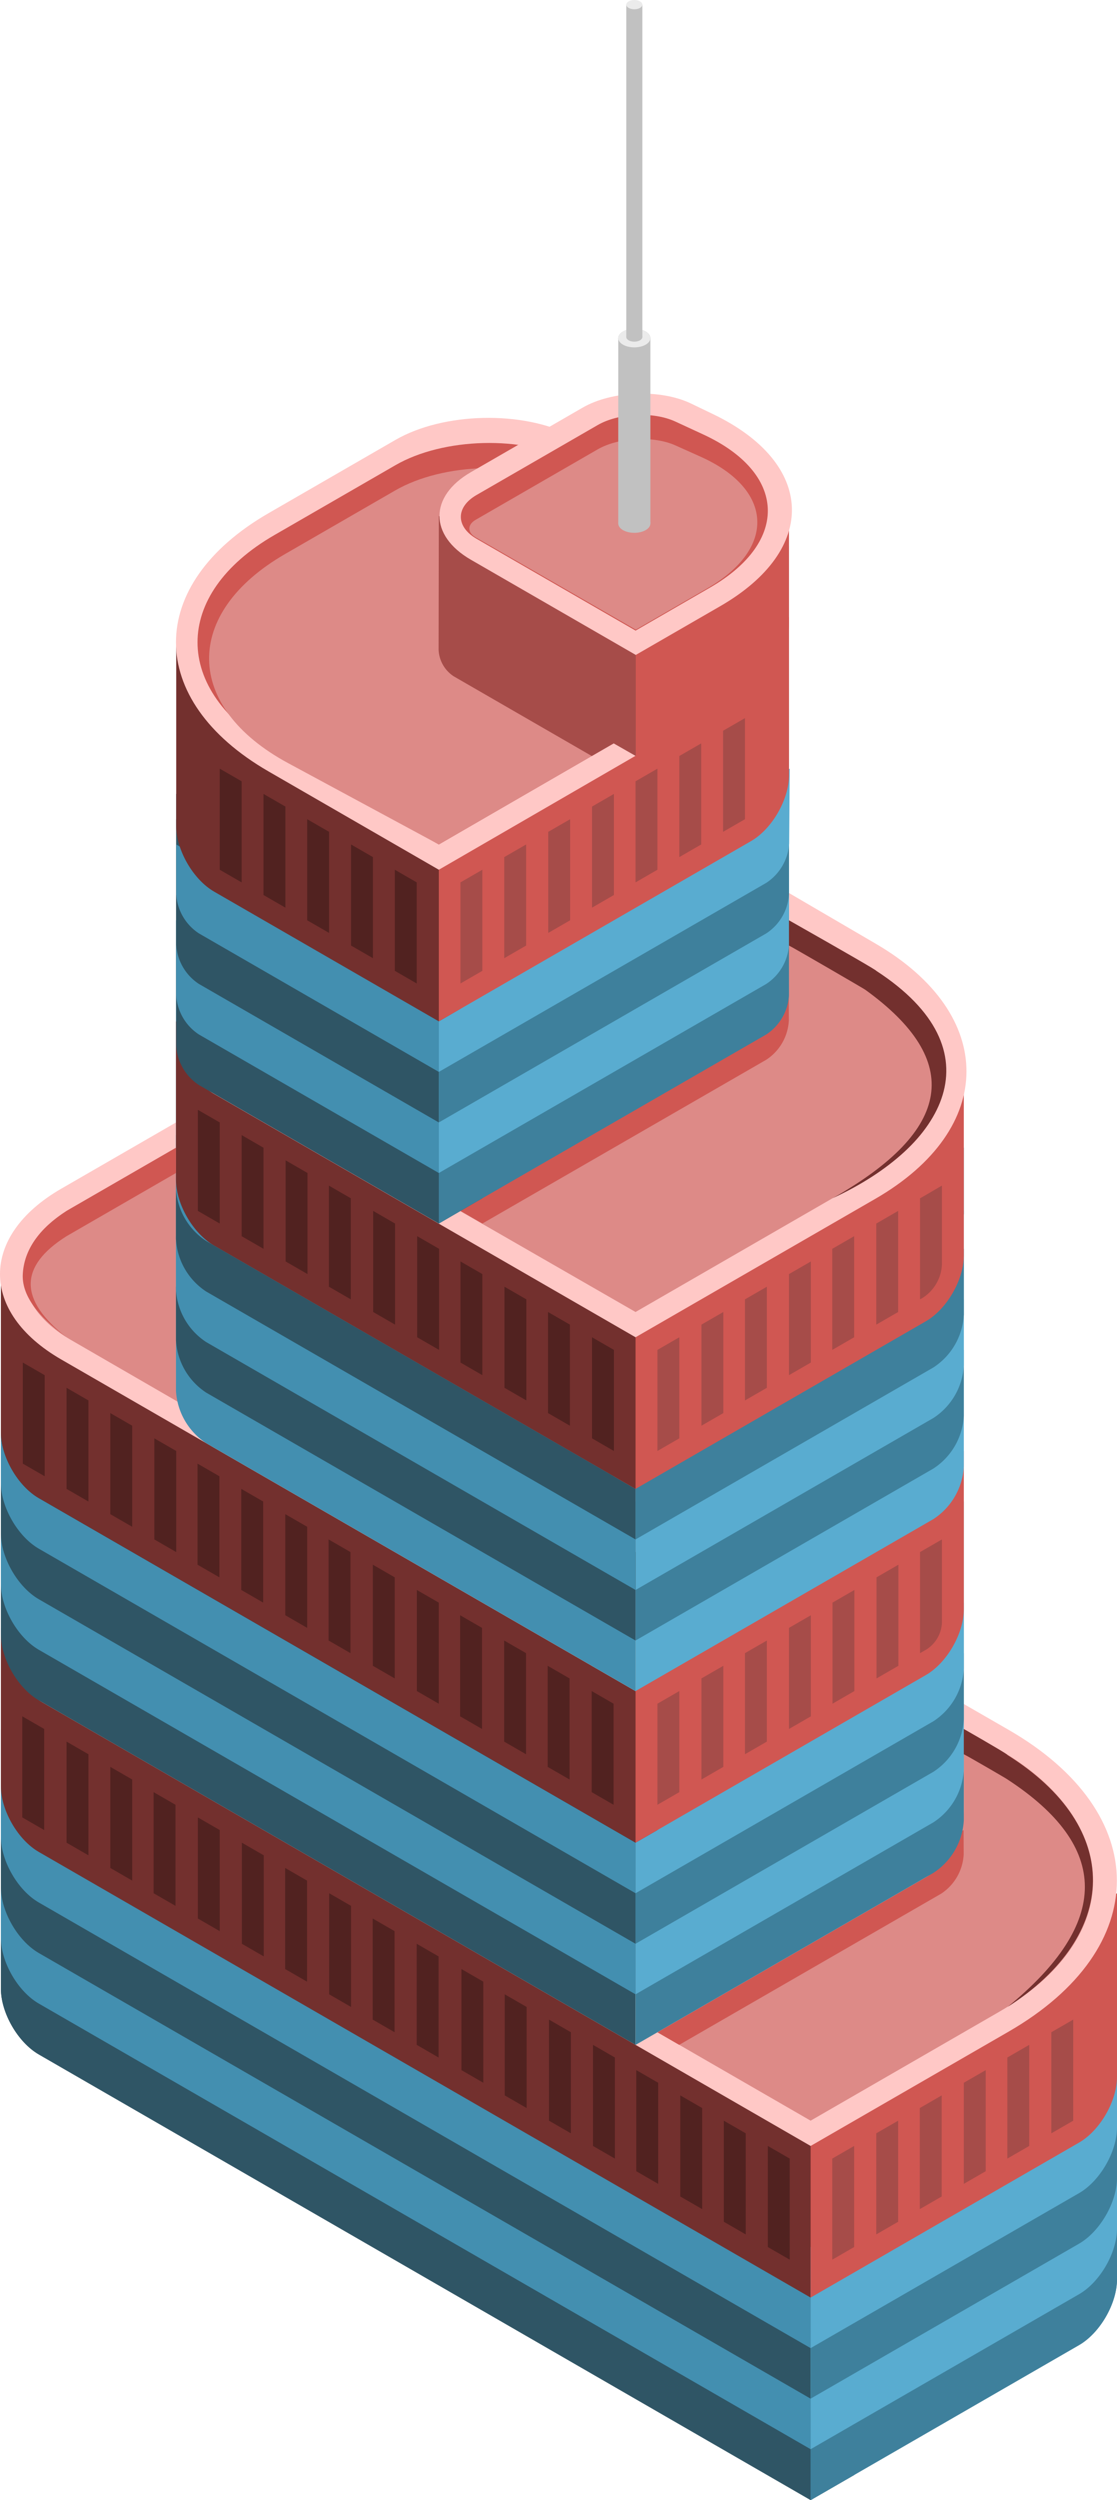 <svg id="Layer_1" data-name="Layer 1" xmlns="http://www.w3.org/2000/svg" viewBox="0 0 255.206 571.188">
  <defs>
    <style>
      .curtain-L-prim-dark {
        fill: #2f5565;
      }

      .curtain-R-prim-dark {
        fill: #3e809c;
      }

      .curtain-L-prim-light {
        fill: #438fb0;
      }

      .exterior-L-prim {
        fill: #73302e;
      }

      .curtain-R-prim-light {
        fill: #59acd0;
      }

      .exterior-R-prim {
        fill: #d05752;
      }

      .top-light {
        fill: #ffc8c6;
      }

      .top-prim {
        fill: #dd8a87;
      }

      .cls-1 {
        fill: #e8e8e8;
      }

      .exterior-R-dark {
        fill: #a64c49;
      }

      .exterior-L-dark {
        fill: #512220;
      }

      .cls-2 {
        fill: #b9b9b9;
      }

      .cls-3 {
        fill: #c1c1c1;
      }

      .cls-4 {
        fill: #ebebeb;
      }
    </style>
  </defs>
  <title>Artboard 17</title>
  <g id="root">
    <path id="Body_-_Left" data-name="Body - Left" class="curtain-L-prim-dark" d="M8.866,469.378l176.34,101.81,10-5.774v-69.376l-10,5.774-185-106.81v59.376C.206,459.897,4.086,466.618,8.866,469.378Z"/>
    <path id="Body_-_Right" data-name="Body - Right" class="curtain-R-prim-dark" d="M185.206,484.491l70-40.415v76.697c0,5.519-3.881,12.24-8.66,15l-61.34,35.415Z"/>
    <path id="body-mechanicalfloor-left" class="curtain-L-prim-dark" d="M.206,441.19l185,106.81v23.094l-176.34-101.81c-4.78-2.76-8.66-9.481-8.66-15Z"/>
    <path id="body-mechanicalfloor-left-2" data-name="body-mechanicalfloor-left" class="curtain-L-prim-light" d="M.206,429.643l185,106.81v23.094l-176.34-101.81c-4.78-2.76-8.66-9.481-8.66-15Z"/>
    <path id="body-mechanicalfloor-left-3" data-name="body-mechanicalfloor-left" class="curtain-L-prim-dark" d="M.206,418.096l185,106.81V548L8.866,446.19c-4.78-2.76-8.66-9.481-8.66-15Z"/>
    <path id="body-mechanicalfloor-left-4" data-name="body-mechanicalfloor-left" class="curtain-L-prim-light" d="M.206,406.549l185,106.81v23.094l-176.34-101.81c-4.78-2.76-8.66-9.481-8.66-15Z"/>
    <path id="body-mechanicalfloor-right" class="curtain-R-prim-dark" d="M255.206,507.585l-70,40.415v23.094l61.34-35.415c4.779-2.76,8.66-9.481,8.66-15Z"/>
    <path id="body-mechanicalfloor-left-5" data-name="body-mechanicalfloor-left" class="exterior-L-prim" d="M185.206,524.906l5-2.887v-46.188l-5,2.886-185-106.809v36.188c0,5.519,3.88,12.24,8.66,15Z"/>
    <path id="body-mechanicalfloor-right-2" data-name="body-mechanicalfloor-right" class="curtain-R-prim-light" d="M255.206,496.038l-70,40.415v23.094l61.34-35.415c4.779-2.76,8.66-9.481,8.66-15Z"/>
    <path id="body-mechanicalfloor-right-3" data-name="body-mechanicalfloor-right" class="curtain-R-prim-dark" d="M255.206,484.491l-70,40.415V548l61.34-35.415c4.779-2.76,8.66-9.481,8.66-15Z"/>
    <path id="body-mechanicalfloor-right-4" data-name="body-mechanicalfloor-right" class="curtain-R-prim-light" d="M255.206,472.944l-70,40.415v23.094l61.34-35.415c4.779-2.76,8.66-9.481,8.66-15Z"/>
    <path id="body-mechanicalfloor-right-5" data-name="body-mechanicalfloor-right" class="exterior-R-prim" d="M255.206,432.529l-70,40.415v51.961l61.34-35.414c4.779-2.76,8.66-9.481,8.66-15Z"/>
    <path id="body-top" class="top-light" d="M185.206,490.265l45.244-26.122c32.98-19.041,32.968-49.938-.027-68.954l-125.551-72.356-95.148,55.109c-5.253,3.042-5.25,7.977.008,11.013Z"/>
    <path id="body-top-inner" class="top-prim" d="M185.206,484.491l43.038-24.848c28.679-16.558,28.668-43.424-.024-59.959L99.872,325.72,5.206,380.568Z"/>
    <path id="Body_-_Left-2" data-name="Body - Left" class="curtain-L-prim-dark" d="M.206,373.455v-53.47l145,83.715,10-5.773v63.47l-10,5.773-136.34-78.715C4.086,385.695.206,378.974.206,373.455Z"/>
    <path id="body-mechanicalfloor-right-6" data-name="body-mechanicalfloor-right" class="exterior-R-prim" d="M155.179,467.171l-5-2.887V458.51l69.972-40.414.026,5.547a11.418,11.418,0,0,1-5.168,8.999Z"/>
    <path id="Body_-_Right-2" data-name="Body - Right" class="cls-1" d="M145.206,467.17V363.247l75-43.301v93.923c0,5.519-3.881,12.241-8.661,15Z"/>
    <path id="body-mechanicalfloor-right-7" data-name="body-mechanicalfloor-right" class="curtain-R-prim-dark" d="M145.206,467.171v-80.83l75-43.301v72.829a15.323,15.323,0,0,1-6.928,12Z"/>
    <path id="body-mechanicalfloor-right-8" data-name="body-mechanicalfloor-right" class="curtain-R-prim-light" d="M145.206,455.623v-23.094l75-43.301v15.094a15.323,15.323,0,0,1-6.928,12Z"/>
    <path id="body-mechanicalfloor-right-9" data-name="body-mechanicalfloor-right" class="curtain-R-prim-dark" d="M145.206,444.076v-23.094l75-43.301v15.094a15.323,15.323,0,0,1-6.928,12Z"/>
    <path id="body-mechanicalfloor-left-6" data-name="body-mechanicalfloor-left" class="curtain-L-prim-light" d="M.206,348.814l145,83.715v23.094l-136.34-78.715c-4.78-2.76-8.66-9.481-8.66-15Z"/>
    <path id="body-mechanicalfloor-left-7" data-name="body-mechanicalfloor-left" class="curtain-L-prim-dark" d="M.206,337.267l145,83.715v23.094l-136.34-78.715c-4.78-2.76-8.66-9.481-8.66-15Z"/>
    <path id="body-mechanicalfloor-left-8" data-name="body-mechanicalfloor-left" class="curtain-L-prim-light" d="M.206,325.72l145,83.715v23.094l-136.34-78.715c-4.78-2.76-8.66-9.481-8.66-15Z"/>
    <path id="body-mechanicalfloor-left-9" data-name="body-mechanicalfloor-left" class="curtain-L-prim-dark" d="M.206,314.173l145,83.715v23.094l-136.34-78.715c-4.78-2.76-8.66-9.481-8.66-15Z"/>
    <path id="body-mechanicalfloor-right-10" data-name="body-mechanicalfloor-right" class="curtain-R-prim-light" d="M145.206,432.529v-23.094l75-43.301v15.094a15.323,15.323,0,0,1-6.928,12Z"/>
    <path id="Path" class="exterior-R-dark" d="M190.151,493.151l5-2.887v23.095l-5,2.886Z"/>
    <path id="Path-2" data-name="Path" class="exterior-L-dark" d="M180.429,493.151l-5-2.887v23.095l5,2.886Z"/>
    <path id="Path-3" data-name="Path" class="exterior-L-dark" d="M100.206,446.963l-5-2.887v23.095l5,2.886Z"/>
    <path id="Path-4" data-name="Path" class="exterior-L-dark" d="M160.429,481.604l-5-2.887v23.095l5,2.886Z"/>
    <path id="Path-5" data-name="Path" class="exterior-L-dark" d="M80.206,435.416l-5-2.887v23.095l5,2.886Z"/>
    <path id="Path-6" data-name="Path" class="exterior-L-dark" d="M140.484,470.057l-5-2.887v23.095l5,2.886Z"/>
    <path id="Path-7" data-name="Path" class="exterior-L-dark" d="M60.261,423.869l-5-2.887v23.095l5,2.886Z"/>
    <path id="Path-8" data-name="Path" class="exterior-L-dark" d="M110.429,452.737l-5-2.887v23.094l5,2.887Z"/>
    <path id="Path-9" data-name="Path" class="exterior-L-dark" d="M30.206,406.549l-5-2.887v23.094l5,2.887Z"/>
    <path id="Path-10" data-name="Path" class="exterior-R-dark" d="M210.151,481.604l5-2.887v23.094l-5,2.887Z"/>
    <path id="Path-11" data-name="Path" class="exterior-R-dark" d="M230.151,470.057l5-2.887v23.094l-5,2.887Z"/>
    <path id="Path-12" data-name="Path" class="exterior-R-dark" d="M200.206,487.378l5-2.887v23.094l-5,2.887Z"/>
    <path id="Path-13" data-name="Path" class="exterior-L-dark" d="M170.374,487.378l-5-2.887v23.094l5,2.887Z"/>
    <path id="Path-14" data-name="Path" class="exterior-L-dark" d="M90.151,441.19l-5-2.887v23.094l5,2.887Z"/>
    <path id="Path-15" data-name="Path" class="exterior-L-dark" d="M150.374,475.831l-5-2.887v23.094l5,2.887Z"/>
    <path id="Path-16" data-name="Path" class="exterior-L-dark" d="M70.151,429.643l-5-2.887V449.85l5,2.887Z"/>
    <path id="Path-17" data-name="Path" class="exterior-L-dark" d="M120.319,458.51l-5-2.887v23.095l5,2.886Z"/>
    <path id="Path-18" data-name="Path" class="exterior-L-dark" d="M40.096,412.322l-5-2.887V432.53l5,2.886Z"/>
    <path id="Path-19" data-name="Path" class="exterior-L-dark" d="M10.096,395.002l-5-2.887v23.094l5,2.887Z"/>
    <path id="Path-20" data-name="Path" class="exterior-L-dark" d="M130.429,464.284l-5-2.887v23.094l5,2.887Z"/>
    <path id="Path-21" data-name="Path" class="exterior-L-dark" d="M50.206,418.096l-5-2.887v23.094l5,2.887Z"/>
    <path id="Path-22" data-name="Path" class="exterior-L-dark" d="M20.206,400.775l-5-2.887v23.095l5,2.886Z"/>
    <path id="Path-23" data-name="Path" class="exterior-R-dark" d="M220.206,475.831l5-2.887v23.094l-5,2.887Z"/>
    <path id="Path-24" data-name="Path" class="exterior-R-dark" d="M240.206,464.284l5-2.887v23.094l-5,2.887Z"/>
    <path id="Path-25" data-name="Path" class="exterior-L-prim" d="M230.206,406.549c.062-.028-9.179-5.385-10-5.774v-5.773q10.062,5.769,9.949,5.939c26.613,16.705,25.488,41.205.051,57.569Q265.518,429.646,230.206,406.549Z"/>
    <path id="body-mechanicalfloor-left-10" data-name="body-mechanicalfloor-left" class="exterior-L-prim" d="M.206,291.079l145,83.715,5-2.886v46.188l-5,2.886-136.34-78.715c-4.78-2.76-8.66-9.481-8.66-15Z"/>
    <path id="body-top-2" data-name="body-top" class="top-light" d="M145.206,386.341,13.981,310.579c-18.641-10.763-18.641-28.238,0-39l46.225-26.688,160,98.149Z"/>
    <path id="body-top-inner-2" data-name="body-top-inner" class="top-prim" d="M139.872,377.681l-123.7-71.577c-14.331-8.293-14.325-21.747.015-30.025l49.019-28.302L214.872,334.38Z"/>
    <path id="body-mechanicalfloor-right-11" data-name="body-mechanicalfloor-right" class="curtain-R-prim-dark" d="M145.206,351.7v-23.094l75-43.301v15.094a15.323,15.323,0,0,1-6.928,12Z"/>
    <path id="body-mechanicalfloor-right-12" data-name="body-mechanicalfloor-right" class="exterior-R-prim" d="M220.206,331.493l-75,43.301v46.188l66.34-38.301c4.779-2.759,8.66-9.481,8.66-15Z"/>
    <path id="body-mechanicalfloor-left-11" data-name="body-mechanicalfloor-left" class="curtain-L-prim-dark" d="M145.206,351.7V334.38l-105-60.622v9.321a15.323,15.323,0,0,0,6.928,12Z"/>
    <path id="Path-26" data-name="Path" class="exterior-R-dark" d="M150.206,389.228l5-2.887v23.094l-5,2.887Z"/>
    <path id="Path-27" data-name="Path" class="exterior-L-dark" d="M140.185,389.228l-5-2.887v23.095l5,2.886Z"/>
    <path id="Path-28" data-name="Path" class="exterior-L-dark" d="M120.185,377.681l-5-2.887v23.095l5,2.886Z"/>
    <path id="Path-29" data-name="Path" class="exterior-L-dark" d="M100.24,366.134l-5-2.887v23.095l5,2.886Z"/>
    <path id="Path-30" data-name="Path" class="exterior-L-dark" d="M70.185,348.814l-5-2.887v23.094l5,2.887Z"/>
    <path id="Path-31" data-name="Path" class="exterior-L-dark" d="M40.261,331.493l-5-2.887v23.095l5,2.886Z"/>
    <path id="Path-32" data-name="Path" class="exterior-R-dark" d="M170.206,377.681l5-2.887v23.094l-5,2.887Z"/>
    <path id="Path-33" data-name="Path" class="exterior-R-dark" d="M190.206,366.134l5-2.887v23.094l-5,2.887Z"/>
    <path id="Path-34" data-name="Path" class="exterior-R-dark" d="M160.261,383.455l5-2.887v23.094l-5,2.887Z"/>
    <path id="Path-35" data-name="Path" class="exterior-L-dark" d="M130.13,383.455l-5-2.887v23.094l5,2.887Z"/>
    <path id="Path-36" data-name="Path" class="exterior-L-dark" d="M110.13,371.908l-5-2.887v23.094l5,2.887Z"/>
    <path id="Path-37" data-name="Path" class="exterior-L-dark" d="M80.076,354.587l-5-2.887v23.095l5,2.886Z"/>
    <path id="Path-38" data-name="Path" class="exterior-L-dark" d="M50.13,337.267l-5-2.887v23.094l5,2.887Z"/>
    <path id="Path-39" data-name="Path" class="exterior-L-dark" d="M20.206,319.946l-5-2.887v23.095l5,2.886Z"/>
    <path id="Path-40" data-name="Path" class="exterior-L-dark" d="M10.206,314.173l-5-2.887V334.38l5,2.887Z"/>
    <path id="Path-41" data-name="Path" class="exterior-L-dark" d="M90.185,360.361l-5-2.887v23.094l5,2.887Z"/>
    <path id="Path-42" data-name="Path" class="exterior-L-dark" d="M60.13,343.04l-5-2.887v23.095l5,2.886Z"/>
    <path id="Path-43" data-name="Path" class="exterior-L-dark" d="M30.206,325.72l-5-2.887v23.094l5,2.887Z"/>
    <path id="Path-44" data-name="Path" class="exterior-R-dark" d="M180.261,371.908l5-2.887v23.094l-5,2.887Z"/>
    <path id="Path-45" data-name="Path" class="exterior-R-dark" d="M200.261,360.361l5-2.887v23.094l-5,2.887Z"/>
    <path id="Path-46" data-name="Path" class="exterior-R-dark" d="M210.206,354.587l5-2.887v19.095a7.662,7.662,0,0,1-3.464,6l-1.536.886Z"/>
    <path id="body-mechanicalfloor-right-13" data-name="body-mechanicalfloor-right" class="curtain-R-prim-light" d="M145.206,386.341l-10-5.773v-66.47l10,5.773,75-43.301v58.47a15.326,15.326,0,0,1-6.928,12Z"/>
    <path id="body-mechanicalfloor-right-14" data-name="body-mechanicalfloor-right" class="curtain-R-prim-dark" d="M145.206,328.606v-23.094l75-43.301v15.094a15.323,15.323,0,0,1-6.928,12Z"/>
    <path id="body-mechanicalfloor-right-15" data-name="body-mechanicalfloor-right" class="curtain-R-prim-dark" d="M145.206,374.794V351.7l75-43.301v15.094a15.326,15.326,0,0,1-6.928,12Z"/>
    <path id="body-mechanicalfloor-right-16" data-name="body-mechanicalfloor-right" class="curtain-R-prim-light" d="M145.206,363.247v-23.094l75-43.301v15.094a15.323,15.323,0,0,1-6.928,12Z"/>
    <path id="body-mechanicalfloor-right-17" data-name="body-mechanicalfloor-right" class="curtain-R-prim-dark" d="M145.206,351.7v-23.094l75-43.301v15.094a15.324,15.324,0,0,1-6.928,12Z"/>
    <path id="body-mechanicalfloor-right-18" data-name="body-mechanicalfloor-right" class="curtain-R-prim-dark" d="M145.206,328.606v-23.094l75-43.301v15.094a15.324,15.324,0,0,1-6.928,12Z"/>
    <path id="Body_Left" data-name="Body Left" class="cls-2" d="M145.206,247.777V386.341L48.866,330.72c-4.78-2.76-8.66-9.481-8.66-15V187.156Z"/>
    <path id="body-mechanicalfloor-left-12" data-name="body-mechanicalfloor-left" class="curtain-L-prim-light" d="M145.206,386.341v-115.47l-105-60.621V317.72a15.323,15.323,0,0,0,6.928,12Z"/>
    <path id="body-mechanicalfloor-left-13" data-name="body-mechanicalfloor-left" class="curtain-L-prim-dark" d="M145.206,374.795v-20.208l-105-60.622v12.208a15.323,15.323,0,0,0,6.928,12Z"/>
    <path id="body-mechanicalfloor-left-14" data-name="body-mechanicalfloor-left" class="curtain-L-prim-light" d="M145.206,363.247V343.04l-105-60.622v12.208a15.323,15.323,0,0,0,6.928,12Z"/>
    <path id="body-mechanicalfloor-left-15" data-name="body-mechanicalfloor-left" class="curtain-L-prim-dark" d="M145.206,351.7v-20.207l-105-60.622v12.208a15.323,15.323,0,0,0,6.928,12Z"/>
    <path id="body-mechanicalfloor-left-16" data-name="body-mechanicalfloor-left" class="curtain-L-prim-light" d="M145.206,340.153v-20.207l-105-60.622v12.208a15.323,15.323,0,0,0,6.928,12Z"/>
    <path id="body-mechanicalfloor-right-19" data-name="body-mechanicalfloor-right" class="exterior-R-prim" d="M145.206,340.153l-5-2.886V291.079l80-46.188v41.961c0,5.519-3.881,12.241-8.661,15Z"/>
    <path id="body-mechanicalfloor-left-17" data-name="body-mechanicalfloor-left" class="exterior-L-prim" d="M145.206,340.153v-46.188l-105-60.621v36.188c0,5.519,3.88,12.24,8.66,15Z"/>
    <path id="body-top-3" data-name="body-top" class="top-light" d="M145.206,305.512l54.77-31.621c27.723-16.006,27.791-42.113.153-58.263l-55.202-32.259-96.099,56.456c-4.759,2.796-4.742,7.306.038,10.066Z"/>
    <path id="body-top-inner-3" data-name="body-top-inner" class="top-prim" d="M145.206,299.739l53.431-30.848c22.942-13.246,22.926-34.726-.037-47.937l-53.728-30.912-95,54.849Z"/>
    <path id="body-mechanicalfloor-right-20" data-name="body-mechanicalfloor-right" class="exterior-R-prim" d="M110.206,279.532l-5-2.887v-5.774l75-43.301.026,5.547a11.41,11.41,0,0,1-5.169,8.998Z"/>
    <path id="body-mechanicalfloor-left-18" data-name="body-mechanicalfloor-left" class="curtain-L-prim-dark" d="M100.261,279.532l9.945-5.774v-63.525l-10,5.773-59.945-34.641v57.526a11.493,11.493,0,0,0,5.196,9Z"/>
    <path id="body-mechanicalfloor-right-21" data-name="body-mechanicalfloor-right" class="curtain-R-prim-dark" d="M105.206,276.645l-4.945,2.887-.055-108.526,80-46.188.052,102.526a11.481,11.481,0,0,1-5.195,8.998Z"/>
    <path id="body-mechanicalfloor-left-19" data-name="body-mechanicalfloor-left" class="curtain-L-prim-light" d="M100.261,267.985V250.664l-60-34.641v11.321a11.493,11.493,0,0,0,5.196,9Z"/>
    <path id="body-mechanicalfloor-left-20" data-name="body-mechanicalfloor-left" class="curtain-L-prim-dark" d="M100.261,256.438V239.117l-60-34.641v11.321a11.493,11.493,0,0,0,5.196,9Z"/>
    <path id="body-mechanicalfloor-right-22" data-name="body-mechanicalfloor-right" class="curtain-R-prim-light" d="M100.261,267.985v-23.094l80-46.188v17.094a11.493,11.493,0,0,1-5.197,9Z"/>
    <path id="body-mechanicalfloor-right-23" data-name="body-mechanicalfloor-right" class="curtain-R-prim-dark" d="M100.261,256.438v-23.094l80-46.188V204.25a11.493,11.493,0,0,1-5.197,9Z"/>
    <path id="body-mechanicalfloor-left-21" data-name="body-mechanicalfloor-left" class="curtain-L-prim-light" d="M100.261,244.891V227.57l-60-34.641V204.25a11.493,11.493,0,0,0,5.196,9Z"/>
    <path id="body-mechanicalfloor-right-24" data-name="body-mechanicalfloor-right" class="curtain-R-prim-light" d="M100.261,244.891v-23.094l80.168-46.188-.125,17.094a11.603,11.603,0,0,1-5.24,9Z"/>
    <path id="Path-47" data-name="Path" class="exterior-R-dark" d="M150.206,308.399l5-2.887v23.094l-5,2.887Z"/>
    <path id="Path-48" data-name="Path" class="exterior-L-dark" d="M140.261,308.399l-5-2.887v23.094l5,2.887Z"/>
    <path id="body-mechanicalfloor-left-22" data-name="body-mechanicalfloor-left" class="exterior-L-prim" d="M100.261,233.344l4.945-2.887v-46.188l-64.945-37.528v41.962c0,5.519,3.88,12.24,8.66,15Z"/>
    <path id="body-mechanicalfloor-right-25" data-name="body-mechanicalfloor-right" class="exterior-R-prim" d="M100.261,233.344v-46.188l80-46.188v36.188c0,5.519-3.881,12.24-8.661,15Z"/>
    <path id="body-top-4" data-name="body-top" class="top-light" d="M100.261,198.703l62.265-36.064c23.402-13.554,22.909-34.663-1.101-47.11L130.68,99.591c-11.27-5.842-29.345-5.432-40.338.915l-28.986,16.735c-28.2,16.282-28.2,42.719,0,59Z"/>
    <path id="body-top-inner-4" data-name="body-top-inner" class="exterior-R-prim" d="M100.261,192.929l52.268-30.284c23.4-13.557,22.85-34.562-1.227-46.876l-20.564-10.517c-11.302-5.78-29.403-5.319-40.396,1.028l-27.646,15.961c-23.421,13.522-23.421,35.478,0,49Z"/>
    <path id="body-top-inner-5" data-name="body-top-inner" class="top-prim" d="M100.261,192.929l68.297-39.456c11.948-6.902,11.649-17.557-.666-23.778l-37.157-18.771c-11.33-5.724-29.454-5.218-40.448,1.129l-25.146,14.518c-23.421,13.522-23.114,34.928.685,47.773Z"/>
    <path id="body-mechanicalfloor-left-23" data-name="body-mechanicalfloor-left" class="exterior-R-dark" d="M100.261,117.874l-.049,30.641a7.649,7.649,0,0,0,3.458,6l31.536,18.207,5-2.887,5.055,2.887V143.854Z"/>
    <path id="body-mechanicalfloor-right-26" data-name="body-mechanicalfloor-right" class="exterior-R-prim" d="M145.261,172.722,171.6,157.515c4.78-2.76,8.661-9.481,8.661-15V112.1l-35,20.207Z"/>
    <path id="body-top-5" data-name="body-top" class="top-light" d="M107.581,107.874l25.555-14.755c6.692-3.863,17.778-4.28,24.74-.93l5.032,2.421c23.375,11.246,24.114,30.907,1.649,43.877l-19.296,11.141-37.68-21.754C98.022,122.354,98.022,113.393,107.581,107.874Z"/>
    <path id="body-top-inner-6" data-name="body-top-inner" class="exterior-R-prim" d="M108.878,113.09l27.68-15.981c4.779-2.759,12.727-3.119,17.737-.803l6.377,2.949c19.036,8.802,19.749,24.469,1.591,34.964l-17.045,9.852-36.34-20.981C104.098,120.331,104.098,115.85,108.878,113.09Z"/>
    <path id="body-top-inner-7" data-name="body-top-inner" class="top-prim" d="M108.67,118.76l27.876-16.094c4.779-2.759,12.747-3.164,17.782-.903l5.774,2.592c16.615,7.461,17.302,20.919,1.534,30.034l-16.375,9.465-36.59-21.096C106.759,121.656,106.758,119.864,108.67,118.76Z"/>
    <ellipse id="Ellipse" class="cls-3" cx="144.927" cy="77.242" rx="3.669" ry="2.119"/>
    <ellipse id="Ellipse-2" data-name="Ellipse" class="cls-3" cx="144.927" cy="119.611" rx="3.669" ry="2.119"/>
    <rect id="Rectangle" class="cls-3" x="141.257" y="77.242" width="7.339" height="42.37"/>
    <ellipse id="Ellipse-3" data-name="Ellipse" class="cls-4" cx="144.927" cy="77.242" rx="3.669" ry="2.119"/>
    <ellipse id="Ellipse-4" data-name="Ellipse" class="cls-3" cx="144.927" cy="76.999" rx="1.835" ry="1.059"/>
    <rect id="Rectangle-2" data-name="Rectangle" class="cls-3" x="143.092" y="1.059" width="3.669" height="75.94"/>
    <ellipse id="Ellipse-5" data-name="Ellipse" class="cls-4" cx="144.927" cy="1.059" rx="1.835" ry="1.059"/>
    <path id="Path-49" data-name="Path" class="exterior-R-dark" d="M105.206,201.589l5-2.886v23.094l-5,2.886Z"/>
    <path id="Path-50" data-name="Path" class="exterior-L-dark" d="M95.206,201.589l-5-2.886v23.094l5,2.886Z"/>
    <path id="Path-51" data-name="Path" class="exterior-R-dark" d="M125.261,190.042l5-2.886V210.25l-5,2.886Z"/>
    <path id="Path-52" data-name="Path" class="exterior-L-dark" d="M75.185,190.042l-5-2.886V210.25l5,2.886Z"/>
    <path id="Path-53" data-name="Path" class="exterior-R-dark" d="M145.206,178.495l5-2.886v23.094l-5,2.886Z"/>
    <path id="Path-54" data-name="Path" class="exterior-L-dark" d="M55.206,178.495l-5-2.886v23.094l5,2.886Z"/>
    <path id="Path-55" data-name="Path" class="exterior-R-dark" d="M115.206,195.816l5-2.887v23.094l-5,2.887Z"/>
    <path id="Path-56" data-name="Path" class="exterior-L-dark" d="M85.206,195.816l-5-2.887v23.094l5,2.887Z"/>
    <path id="Path-57" data-name="Path" class="exterior-R-dark" d="M135.261,184.269l5-2.887v23.094l-5,2.887Z"/>
    <path id="Path-58" data-name="Path" class="exterior-L-dark" d="M65.206,184.269l-5-2.887v23.094l5,2.887Z"/>
    <path id="Path-59" data-name="Path" class="exterior-R-dark" d="M155.206,172.722l5-2.887v23.094l-5,2.887Z"/>
    <path id="Path-60" data-name="Path" class="exterior-R-dark" d="M165.206,166.948l5-2.886v23.094l-5,2.886Z"/>
    <path id="Path-61" data-name="Path" class="exterior-R-dark" d="M170.206,296.852l5-2.887v23.094l-5,2.887Z"/>
    <path id="Path-62" data-name="Path" class="exterior-L-dark" d="M120.261,296.852l-5-2.887v23.094l5,2.887Z"/>
    <path id="Path-63" data-name="Path" class="exterior-R-dark" d="M190.151,285.305l5-2.887v23.094l-5,2.887Z"/>
    <path id="Path-64" data-name="Path" class="exterior-L-dark" d="M100.315,285.305l-5-2.887v23.094l5,2.887Z"/>
    <path id="Path-65" data-name="Path" class="exterior-L-dark" d="M70.261,267.985l-5-2.887v23.094l5,2.887Z"/>
    <path id="Path-66" data-name="Path" class="exterior-R-dark" d="M210.206,273.758c.094-.002,5.031-2.94,5-2.887v18.094a9.574,9.574,0,0,1-4.33,7.5l-.67.387Z"/>
    <path id="Path-67" data-name="Path" class="exterior-R-dark" d="M160.261,302.626l5-2.887v23.094l-5,2.887Z"/>
    <path id="Path-68" data-name="Path" class="exterior-L-dark" d="M130.206,302.626l-5-2.887v23.094l5,2.887Z"/>
    <path id="Path-69" data-name="Path" class="exterior-R-dark" d="M180.261,291.079l5-2.887v23.094l-5,2.887Z"/>
    <path id="Path-70" data-name="Path" class="exterior-L-dark" d="M110.206,291.079l-5-2.887v23.094l5,2.887Z"/>
    <path id="Path-71" data-name="Path" class="exterior-L-dark" d="M80.151,273.758l-5-2.887v23.094l5,2.887Z"/>
    <path id="Path-72" data-name="Path" class="exterior-L-dark" d="M50.206,256.438l-5-2.887v23.094l5,2.887Z"/>
    <path id="Path-73" data-name="Path" class="exterior-R-dark" d="M200.206,279.532l5-2.887v23.094l-5,2.887Z"/>
    <path id="Path-74" data-name="Path" class="exterior-L-dark" d="M90.261,279.532l-5-2.887v23.094l5,2.887Z"/>
    <path id="Path-75" data-name="Path" class="exterior-L-dark" d="M60.206,262.211l-5-2.887v23.094l5,2.887Z"/>
    <path id="Path-76" data-name="Path" class="exterior-L-prim" d="M197.706,226.127c.062-.028-16.624-9.715-17.445-10.104V210.25q20.058,11.376,19.945,11.547c28.062,18.24,15.687,40.115-10,51.961Q231.393,250.475,197.706,226.127Z"/>
    <path id="Path-77" data-name="Path" class="exterior-R-prim" d="M15.206,282.418l25-14.433v-5.774l-25,14.434q-9.554,6.211-10,14.434-.375,6.911,10,14.433Q-1.169,292.74,15.206,282.418Z"/>
  </g>
</svg>

